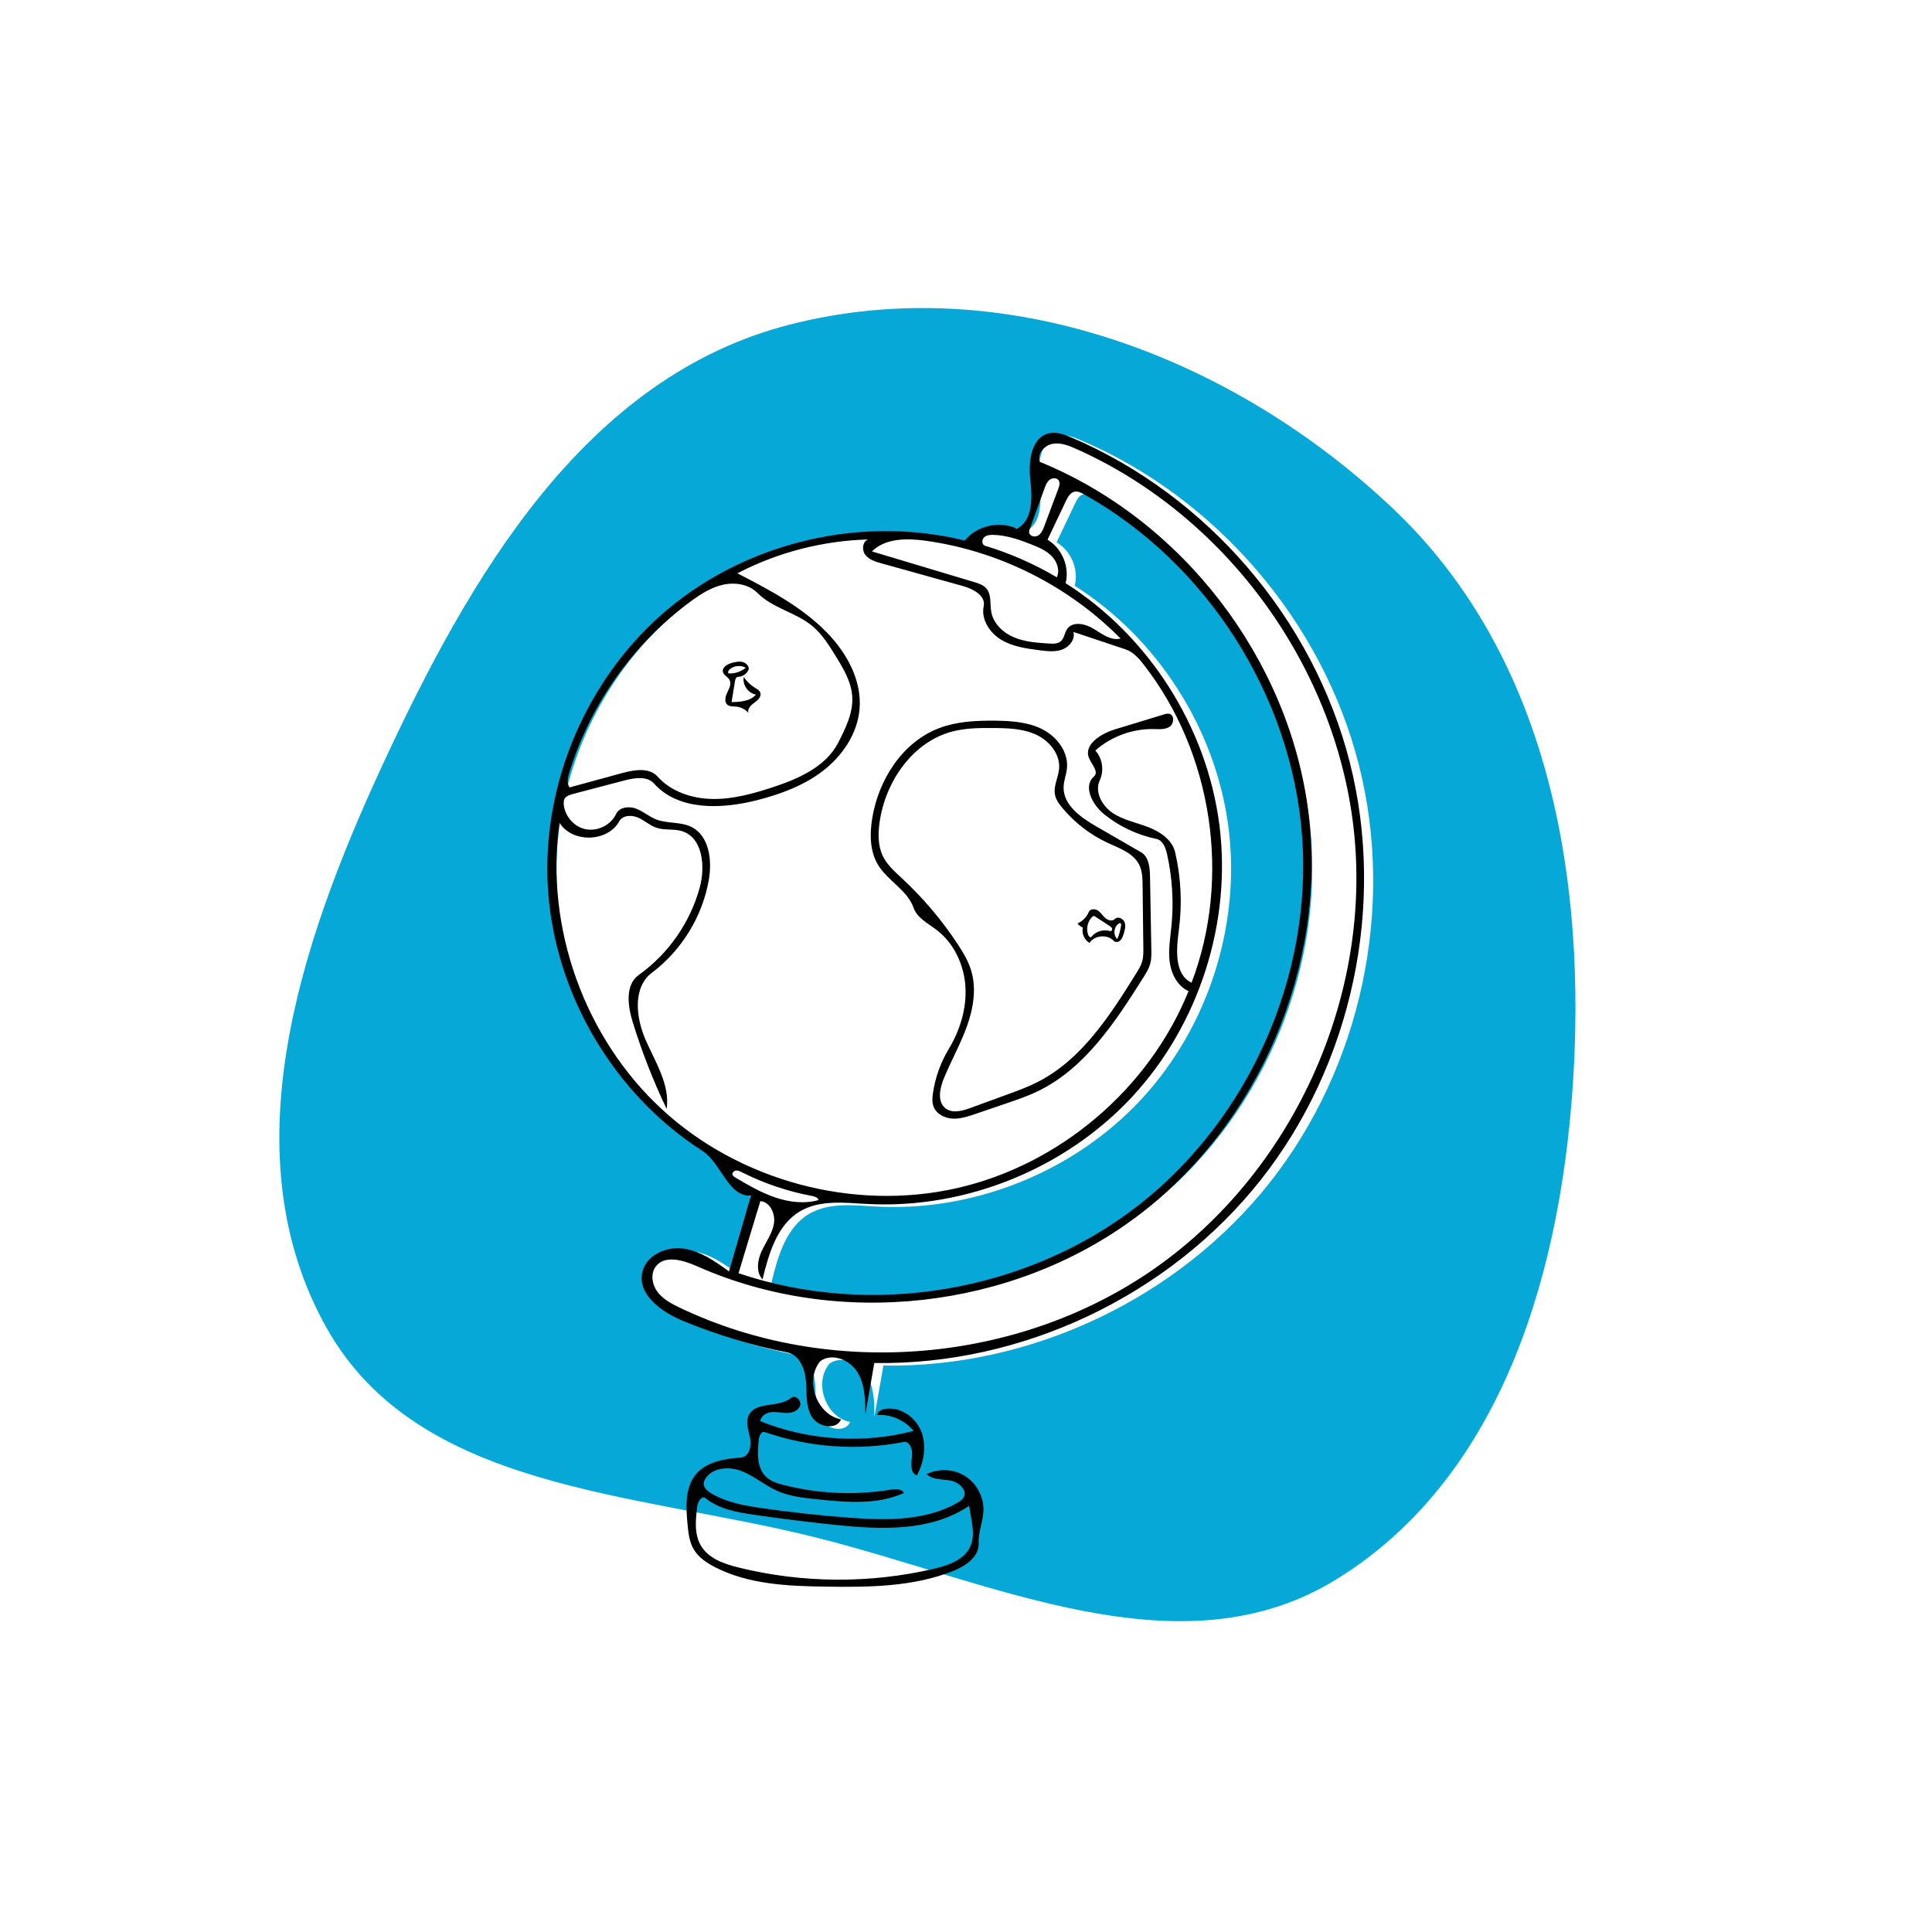 <?xml version="1.0" encoding="UTF-8" standalone="no"?>
<svg
   width="750"
   height="750"
   viewBox="0 0 750 750"
   fill="none"
   version="1.1"
   id="svg3162"
   sodipodi:docname="Globe.svg"
   inkscape:version="1.1 (c68e22c387, 2021-05-23)"
   xmlns:inkscape="http://www.inkscape.org/namespaces/inkscape"
   xmlns:sodipodi="http://sodipodi.sourceforge.net/DTD/sodipodi-0.dtd"
   xmlns="http://www.w3.org/2000/svg"
   xmlns:svg="http://www.w3.org/2000/svg">
  <defs
     id="defs3166" />
  <sodipodi:namedview
     id="namedview3164"
     pagecolor="#ffffff"
     bordercolor="#666666"
     borderopacity="1.0"
     inkscape:pageshadow="2"
     inkscape:pageopacity="0.0"
     inkscape:pagecheckerboard="0"
     showgrid="false"
     inkscape:zoom="0.85866667"
     inkscape:cx="375.5823"
     inkscape:cy="374.4177"
     inkscape:window-width="1920"
     inkscape:window-height="1057"
     inkscape:window-x="-8"
     inkscape:window-y="-8"
     inkscape:window-maximized="1"
     inkscape:current-layer="svg3162" />
  <rect
     width="750"
     height="750"
     fill="white"
     id="rect3146" />
  <path
     fill-rule="evenodd"
     clip-rule="evenodd"
     d="M540.953 197.628C598.999 252.739 615.212 334.928 610.95 414.836C606.867 491.406 584.057 572.844 518.795 613.085C458.087 650.517 385.277 613.899 316.048 596.675C245.986 579.244 162.216 578.492 126.824 515.562C89.228 448.713 115.899 367.554 148.04 297.943C182.44 223.441 227.19 146.276 306.707 125.974C389.929 104.727 478.65 138.474 540.953 197.628Z"
     fill="#64FCD9"
     id="path3148"
     style="fill:#05a8d7;fill-opacity:1" />
  <path
     d="M410.824 169.184C413.749 168.547 416.743 169.675 419.498 170.849C472.215 193.311 513.348 241.293 527.489 296.824C541.631 352.355 528.458 414.167 492.905 459.107C457.352 504.048 400.23 531.091 342.936 530.108C341.771 536.763 340.606 543.417 339.442 550.072C339.44 544.432 339.35 538.463 336.391 533.662C333.432 528.861 326.499 526.048 321.967 529.405C315.775 536.799 320.56 550.2 330.036 551.999C328.182 556.346 321.036 554.992 318.633 550.923C316.231 546.854 316.776 541.787 316.406 537.076C316.036 532.366 313.862 526.949 309.228 526.025C295.471 523.281 281.978 519.217 268.995 513.906C260.592 510.469 250.907 503.718 252.876 494.856C254.331 488.31 262.076 484.805 268.724 485.685C275.371 486.566 281.106 490.62 286.539 494.55C289.373 484.757 292.207 474.964 295.041 465.171C286.121 465.584 283.617 452.515 276.101 447.694C241.716 425.633 218.793 386.641 216.241 345.867C213.688 305.094 231.569 263.547 262.935 237.371C294.301 211.195 338.376 201.036 378.035 210.843C382.741 205.054 391.537 203.05 398.286 206.228C404.597 203.008 404.274 194.077 403.481 187.037C402.689 179.998 403.902 170.693 410.824 169.184ZM299.538 497.675C296.94 494.798 299.489 496.499 299.489 496.499L299.538 497.999V498.685C299.538 498.685 293.241 496.248 290.217 495.261C341.939 512.732 402.129 502.568 445.246 469.082C488.363 435.596 513.11 379.795 508.986 325.357C504.861 270.92 471.989 219.485 424.318 192.877C423.182 192.243 421.908 191.6 420.635 191.877C419.001 192.231 418.073 193.916 417.355 195.426C414.962 200.46 412.569 205.493 410.176 210.526C415.813 213.836 418.825 221.066 417.205 227.399C449.464 247.845 471.928 283.069 476.86 320.942C481.793 358.815 469.1 398.618 443.154 426.644C417.207 454.67 378.499 470.388 340.359 468.385C331.421 467.915 321.793 466.677 314.091 471.237C305.185 476.509 301.986 487.62 299.538 497.675Z"
     fill="white"
     id="path3150" />
  <path
     d="M286.484 262.758C285.759 262.768 285.445 263.666 285.329 264.382C284.886 267.108 284.444 269.833 284.001 272.559C287.408 272.489 291.248 272.225 293.465 269.637C290.413 269.123 288.131 265.824 288.727 262.787C289.812 264.464 291.279 265.892 292.985 266.932C293.834 267.45 294.815 267.956 295.147 268.894C295.696 270.444 294.153 271.878 292.806 272.822C291.459 273.766 289.952 275.271 290.588 276.788C289.343 275.352 287.519 274.432 285.623 274.284C284.538 274.199 283.339 274.325 282.471 273.669C281.072 272.61 281.549 270.408 282.322 268.833C283.095 267.258 284.036 265.391 283.169 263.866C282.52 262.725 281 262.162 280.658 260.894C280.16 259.046 282.449 257.757 284.303 257.283C285.594 256.954 286.953 256.661 288.245 256.982C289.538 257.303 290.729 258.425 290.681 259.756C290.066 261.48 288.315 262.733 286.484 262.758ZM289.51 259.229C287.658 258.181 285.188 258.347 283.494 259.635C282.938 260.058 282.431 260.798 282.768 261.41C285.182 261.564 287.644 260.768 289.51 259.229Z"
     fill="black"
     id="path3152" />
  <path
     d="M420.341 360.056C419.527 359.734 418.803 359.183 418.274 358.484C420.242 357.625 421.856 355.984 422.683 354.002C423.209 352.741 425.091 352.719 426.222 353.484C427.353 354.25 428.06 355.5 429.089 356.398C430.118 357.296 431.833 357.746 432.777 356.759C433.877 355.607 436.012 356.535 436.572 358.027C437.131 359.518 436.639 361.175 436.147 362.689C435.86 363.569 435.548 364.491 434.863 365.113C434.178 365.736 432.997 365.914 432.364 365.239C429.879 362.59 424.919 363.02 422.927 366.057C420.936 364.857 419.846 362.328 420.341 360.056ZM423.936 355.969C422.157 357.767 421.554 360.631 422.457 362.993C422.664 363.537 423.361 364.117 423.721 363.659C425.374 361.555 428.386 360.635 430.932 361.456C431.414 361.611 431.842 360.974 431.704 360.487C431.567 360 431.111 359.684 430.687 359.408C428.869 358.226 427.05 357.045 425.232 355.863C425.02 355.725 424.787 355.582 424.536 355.607C424.298 355.63 424.103 355.799 423.936 355.969ZM433.729 364.539C434.471 362.834 434.974 361.025 435.219 359.182C435.273 358.774 435.072 358.162 434.692 358.319C432.441 359.36 431.899 362.867 433.729 364.539Z"
     fill="black"
     id="path3154" />
  <path
     d="M363.702 361.083C360.323 358.485 356.042 356.402 354.633 352.379C352.237 345.539 344.637 341.964 340.874 335.769C337.698 330.538 337.602 323.988 338.55 317.942C340.927 302.795 350.291 288.065 364.633 282.643C371.476 280.055 378.946 279.695 386.262 279.77C392.558 279.835 399.066 280.256 404.675 283.117C410.284 285.978 414.788 291.866 414.197 298.135C413.96 300.658 412.935 303.077 412.888 305.611C412.759 312.552 419.558 317.338 425.571 320.809C431.369 324.157 437.167 327.505 442.965 330.853C445.957 332.58 446.366 336.657 446.429 340.111C446.601 349.558 446.773 359.005 446.946 368.452C446.98 370.34 447.011 372.257 446.523 374.082C445.997 376.051 444.895 377.808 443.808 379.532C432.97 396.713 421.211 414.742 402.924 423.588C398.921 425.524 394.7 426.964 390.491 428.399C386.558 429.739 382.625 431.08 378.692 432.421C375.786 433.411 372.791 434.415 369.726 434.24C366.661 434.066 363.472 432.427 362.395 429.552C361.77 427.883 361.92 426.032 362.182 424.269C363.071 418.267 365.161 412.445 368.291 407.247C372.66 399.995 375.285 391.537 374.777 383.085C374.269 374.634 370.414 366.244 363.702 361.083ZM350.239 341.055C358.382 348.628 365.617 357.176 371.74 366.458C373.849 369.655 375.847 372.982 376.972 376.643C379.153 383.742 377.856 391.487 375.335 398.473C372.815 405.459 369.12 411.961 366.321 418.84C364.772 422.649 363.813 427.748 367.065 430.264C369.742 432.334 373.585 431.259 376.762 430.098C381.529 428.356 386.296 426.614 391.062 424.872C395.018 423.426 398.984 421.976 402.74 420.07C419.902 411.36 430.891 394.24 441.054 377.896C441.974 376.417 442.906 374.912 443.384 373.237C443.881 371.494 443.863 369.652 443.842 367.84C443.747 359.848 443.653 351.857 443.558 343.865C443.525 341.053 443.465 338.128 442.194 335.62C439.926 331.147 434.636 329.341 430.086 327.232C423.259 324.068 417.151 319.364 412.35 313.57C411.112 312.077 409.928 310.443 409.547 308.541C408.87 305.16 410.848 301.837 411.142 298.402C411.623 292.776 407.377 287.596 402.258 285.215C397.138 282.833 391.303 282.659 385.657 282.614C380.304 282.572 374.884 282.616 369.704 283.967C354.28 287.994 343.726 303.371 341.462 319.15C340.819 323.626 340.772 328.389 342.773 332.444C344.464 335.872 347.441 338.452 350.239 341.055Z"
     fill="black"
     id="path3156" />
  <path
     d="M275.984 579.636C282 583.294 289.148 584.508 296.118 585.505C307.205 587.091 318.345 588.309 329.513 589.155C343.9 590.245 359.215 590.517 371.729 583.335C372.654 582.804 373.597 582.194 374.103 581.255C375.638 578.403 372.134 575.316 368.946 574.746C365.758 574.177 362.074 574.503 359.744 572.254C364.436 569.923 370.34 570.244 374.753 573.069C379.165 575.894 381.926 581.122 381.773 586.359C381.647 590.652 379.718 594.786 379.917 599.076C380.161 604.31 374.826 607.942 369.956 609.876C354.478 616.022 337.355 616.181 320.703 615.936C305.949 615.72 290.625 615.112 277.514 608.342C274.217 606.64 270.995 604.446 269.173 601.214C267.536 598.312 267.194 594.883 266.885 591.567C266.264 584.896 265.873 577.438 270.169 572.298C274.266 567.398 281.264 566.285 287.634 565.824C290.711 565.602 291.793 561.518 291.231 558.485C290.669 555.452 289.33 552.221 290.65 549.434C293.286 543.868 302.441 546.604 307.146 542.632C308.708 541.314 311.218 543.661 310.611 545.613C310.004 547.564 307.711 548.477 305.667 548.515C303.624 548.554 301.589 547.991 299.553 548.177C297.518 548.364 295.322 549.665 295.15 551.701C313.91 559.23 335.093 560.575 354.655 555.48C351.288 551.358 345.895 548.977 340.581 549.265C340.667 547.953 342.133 547.212 343.426 546.973C349.282 545.889 355.311 549.987 357.554 555.504C359.797 561.021 358.746 567.47 355.949 572.729C353.406 571.937 353.607 568.342 354.018 565.711C354.429 563.079 353.347 559.279 350.732 559.786C332.863 563.247 314.087 561.903 296.893 555.931C295.581 555.476 294.747 557.321 294.587 558.701C293.988 563.86 293.682 569.868 297.495 573.394C299.367 575.125 301.913 575.895 304.385 576.519C317.821 579.912 331.952 580.524 345.631 578.307C347.546 577.997 349.985 577.866 350.919 579.566C340.555 584.264 328.612 583.195 317.292 582.033C311.942 581.483 306.485 580.906 301.578 578.701C296.794 576.552 292.746 572.943 287.854 571.05C282.963 569.157 276.41 569.649 273.743 574.165C273.448 574.663 273.208 575.208 273.167 575.785C273.046 577.458 274.552 578.764 275.984 579.636ZM376.699 600.287C378.877 595.415 376.871 589.828 376.228 584.531C361.365 594.681 341.82 593.805 323.92 591.927C313.542 590.838 303.186 589.546 292.859 588.05C286.162 587.08 279.127 585.873 273.892 581.586C272.487 580.435 270.924 582.847 270.692 584.649C270.015 589.888 269.427 595.587 272.149 600.115C275.133 605.08 281.192 607.146 286.816 608.533C311.569 614.637 337.767 614.792 362.591 608.983C368.174 607.676 374.358 605.521 376.699 600.287Z"
     fill="black"
     id="path3158" />
  <path
     d="M407.289 168.184C410.214 167.547 413.209 168.675 415.963 169.849C468.68 192.311 509.813 240.293 523.955 295.824C538.096 351.355 524.923 413.167 489.37 458.107C453.818 503.048 396.696 530.091 339.401 529.108C338.236 535.763 337.072 542.417 335.907 549.072C335.906 543.432 335.815 537.463 332.856 532.662C329.898 527.861 322.964 525.048 318.432 528.405C312.24 535.799 317.026 549.2 326.501 550.999C324.648 555.346 317.501 553.992 315.099 549.923C312.696 545.854 313.242 540.787 312.871 536.076C312.501 531.366 310.327 525.949 305.693 525.025C291.936 522.281 278.444 518.217 265.46 512.906C257.058 509.469 247.373 502.718 249.342 493.856C250.796 487.31 258.542 483.805 265.189 484.685C271.837 485.566 277.571 489.62 283.004 493.55C285.838 483.757 288.672 473.964 291.506 464.171C282.586 464.584 280.082 451.515 272.567 446.694C238.181 424.633 215.259 385.641 212.706 344.867C210.154 304.094 228.034 262.547 259.4 236.371C290.766 210.195 334.841 200.036 374.501 209.843C379.206 204.054 388.003 202.05 394.752 205.228C401.062 202.008 400.739 193.077 399.947 186.037C399.154 178.998 400.367 169.693 407.289 168.184V168.184ZM462.566 381.484C478.026 340.859 470.757 292.398 444.059 258.096C442.125 255.611 439.94 253.086 436.953 252.088C430.206 249.833 423.459 247.578 416.712 245.322C417.444 248.168 415.168 251.089 412.42 252.129C409.672 253.17 406.619 252.817 403.704 252.446C398.512 251.785 393.153 251.056 388.669 248.356C384.186 245.656 380.787 240.429 381.872 235.309C382.74 231.218 377.727 228.597 373.699 227.474C363.184 224.543 352.669 221.612 342.153 218.681C339.861 218.042 337.409 217.299 335.944 215.424C334.48 213.548 334.768 210.184 337.023 209.421C319.401 209.892 301.9 214.418 286.26 222.55C298.728 229.013 311.435 235.65 321.196 245.747C328.852 253.666 334.608 264.281 333.679 275.257C332.875 284.767 327.076 293.368 319.522 299.202C311.968 305.035 302.788 308.39 293.531 310.717C279.875 314.149 263.33 314.69 253.934 304.202C251.201 301.151 246.316 301.942 242.354 302.983C235.669 304.741 228.984 306.498 222.3 308.256C220.743 308.665 218.859 309.46 218.806 311.069C218.645 315.947 222.261 320.688 227.007 321.825C231.754 322.962 237.124 320.372 239.191 315.95C240.436 313.286 244.188 312.871 246.938 313.914C249.687 314.957 251.963 317.001 254.698 318.082C259.032 319.793 264.121 318.935 268.314 320.97C275.307 324.365 276.498 333.889 275.164 341.547C272.688 355.761 264.629 368.926 253.097 377.595C245.529 383.284 246.842 395.075 250.651 403.743C254.46 412.41 260.123 421.126 258.801 430.501C253.607 419.642 249.21 408.402 245.655 396.902C243.693 390.558 242.571 382.323 247.979 378.471C259.469 370.284 267.995 358.026 271.672 344.405C273.875 336.241 272.78 325.092 264.687 322.638C261.55 321.687 258.081 322.393 254.966 321.374C252.358 320.52 250.268 318.545 247.763 317.422C245.258 316.3 241.732 316.396 240.41 318.801C235.906 326.997 222.084 327.333 217.188 319.365C211.503 359.958 226.879 402.928 257.027 430.699C287.175 458.471 331.26 470.274 371.252 461.282C411.243 452.29 446.032 422.752 461.391 384.749C457.123 382.846 454.706 378.13 454.082 373.5C453.458 368.869 454.29 364.185 454.752 359.536C455.68 350.185 455.098 340.686 453.034 331.519C452.479 329.054 451.39 326.184 448.915 325.673C441.488 324.139 434.439 320.801 428.546 316.025C424.071 312.398 420.314 305.208 424.669 301.437C426.698 299.68 423.818 296.786 422.77 294.315C420.555 289.099 427.336 284.815 432.756 283.161C439.112 281.222 445.467 279.283 451.822 277.345C452.508 277.135 453.235 276.924 453.932 277.094C455.958 277.589 455.815 280.86 454.111 282.061C452.406 283.263 450.131 283.068 448.047 283.018C439.754 282.821 431.427 285.856 425.206 291.342C427.973 294.402 428.685 299.156 426.937 302.893C424.831 307.393 427.82 312.851 431.951 315.609C436.083 318.367 441.124 319.307 445.761 321.088C450.398 322.869 455.072 326.034 456.194 330.873C458.469 340.676 458.963 350.889 457.648 360.867C456.655 368.397 455.725 378.183 462.566 381.484ZM296.003 496.675C293.406 493.798 294.047 489.235 295.667 485.714C297.286 482.193 299.732 478.968 300.418 475.153C301.103 471.338 299.036 466.579 295.171 466.282C292.341 475.608 289.512 484.935 286.682 494.261C338.404 511.732 398.594 501.568 441.712 468.082C484.829 434.596 509.576 378.795 505.451 324.357C501.326 269.92 468.454 218.485 420.784 191.877C419.647 191.243 418.373 190.6 417.101 190.877C415.467 191.231 414.538 192.916 413.82 194.426C411.427 199.46 409.035 204.493 406.642 209.526C412.279 212.836 415.291 220.066 413.671 226.399C445.93 246.845 468.393 282.069 473.326 319.942C478.258 357.815 465.566 397.618 439.619 425.644C413.673 453.67 374.964 469.388 336.824 467.385C327.886 466.915 318.258 465.677 310.556 470.237C301.65 475.509 298.451 486.62 296.003 496.675H296.003ZM417.778 174.26C414.837 172.949 411.637 171.688 408.478 172.315C405.318 172.941 402.512 176.289 403.663 179.296C459.045 201.906 500.387 255.779 507.9 315.124C515.413 374.469 488.799 436.945 440.798 472.642C392.798 508.339 325.307 515.849 270.634 491.576C265.324 489.218 258.074 487.013 254.571 491.648C252.415 494.502 253.137 498.766 255.312 501.606C257.486 504.445 260.781 506.169 264.01 507.707C322.334 535.501 395.398 529.416 448.321 492.357C501.243 455.297 531.946 388.718 525.771 324.406C519.596 260.094 476.785 200.573 417.778 174.26ZM221.11 305.678C227.915 303.82 234.72 301.962 241.526 300.104C246.219 298.822 252.032 297.839 255.273 301.468C260.508 307.327 268.614 310.008 276.47 310.157C284.326 310.306 292.04 308.189 299.513 305.762C309.698 302.453 320.549 297.785 325.424 288.25C328.289 282.646 331.232 276.693 330.843 270.411C330.484 264.62 327.342 259.422 324.288 254.49C321.721 250.345 319.088 246.124 315.339 243.009C308.94 237.694 299.902 236.11 294.056 230.194C290.677 226.774 285.308 225.94 280.619 227.004C275.931 228.068 271.786 230.758 267.917 233.612C245.736 249.978 229.018 273.621 220.981 299.988C220.406 301.875 219.926 304.099 221.11 305.678ZM414.279 244.158C416.451 241.036 421.356 242.123 424.592 244.122C427.828 246.121 431.314 248.828 434.998 247.883C414.874 227.472 387.917 213.918 359.531 209.938C352.182 208.908 343.757 208.843 338.475 214.055C351.693 218.019 364.911 221.984 378.129 225.948C379.868 226.47 381.704 227.052 382.894 228.423C384.988 230.832 384.24 234.492 384.822 237.631C385.66 242.154 389.46 245.675 393.707 247.444C397.954 249.213 402.643 249.527 407.234 249.82C408.83 249.922 410.609 249.966 411.814 248.915C413.172 247.73 413.25 245.637 414.279 244.158ZM410.265 224.124C411.501 221.423 410.388 218.108 408.337 215.96C406.285 213.812 403.471 212.589 400.715 211.484C395.881 209.545 390.866 207.776 385.66 207.636C384.355 207.601 382.919 207.722 381.983 208.631C381.046 209.541 381.133 211.475 382.382 211.853C392.126 214.8 401.511 218.93 410.265 224.124ZM315.287 464.288C305.812 462.521 296.59 459.405 287.985 455.064C287.273 454.705 286.515 454.327 285.722 454.402C284.928 454.477 284.145 455.219 284.345 455.991C284.481 456.513 284.988 456.839 285.453 457.112C290.4 460.021 295.389 462.948 300.816 464.811C306.244 466.674 312.209 467.421 317.736 465.88C317.551 464.857 316.309 464.479 315.287 464.288ZM410.957 186.468C410.213 185.378 408.47 185.457 407.439 186.28C406.408 187.103 405.912 188.407 405.46 189.646C403.574 194.829 401.688 200.012 399.802 205.195C399.629 205.672 399.452 206.169 399.509 206.672C399.671 208.135 401.748 208.665 403.007 207.903C404.266 207.141 404.864 205.662 405.381 204.284C407.193 199.45 409.006 194.616 410.818 189.782C411.223 188.703 411.607 187.419 410.957 186.468V186.468Z"
     fill="black"
     id="path3160" />
</svg>
